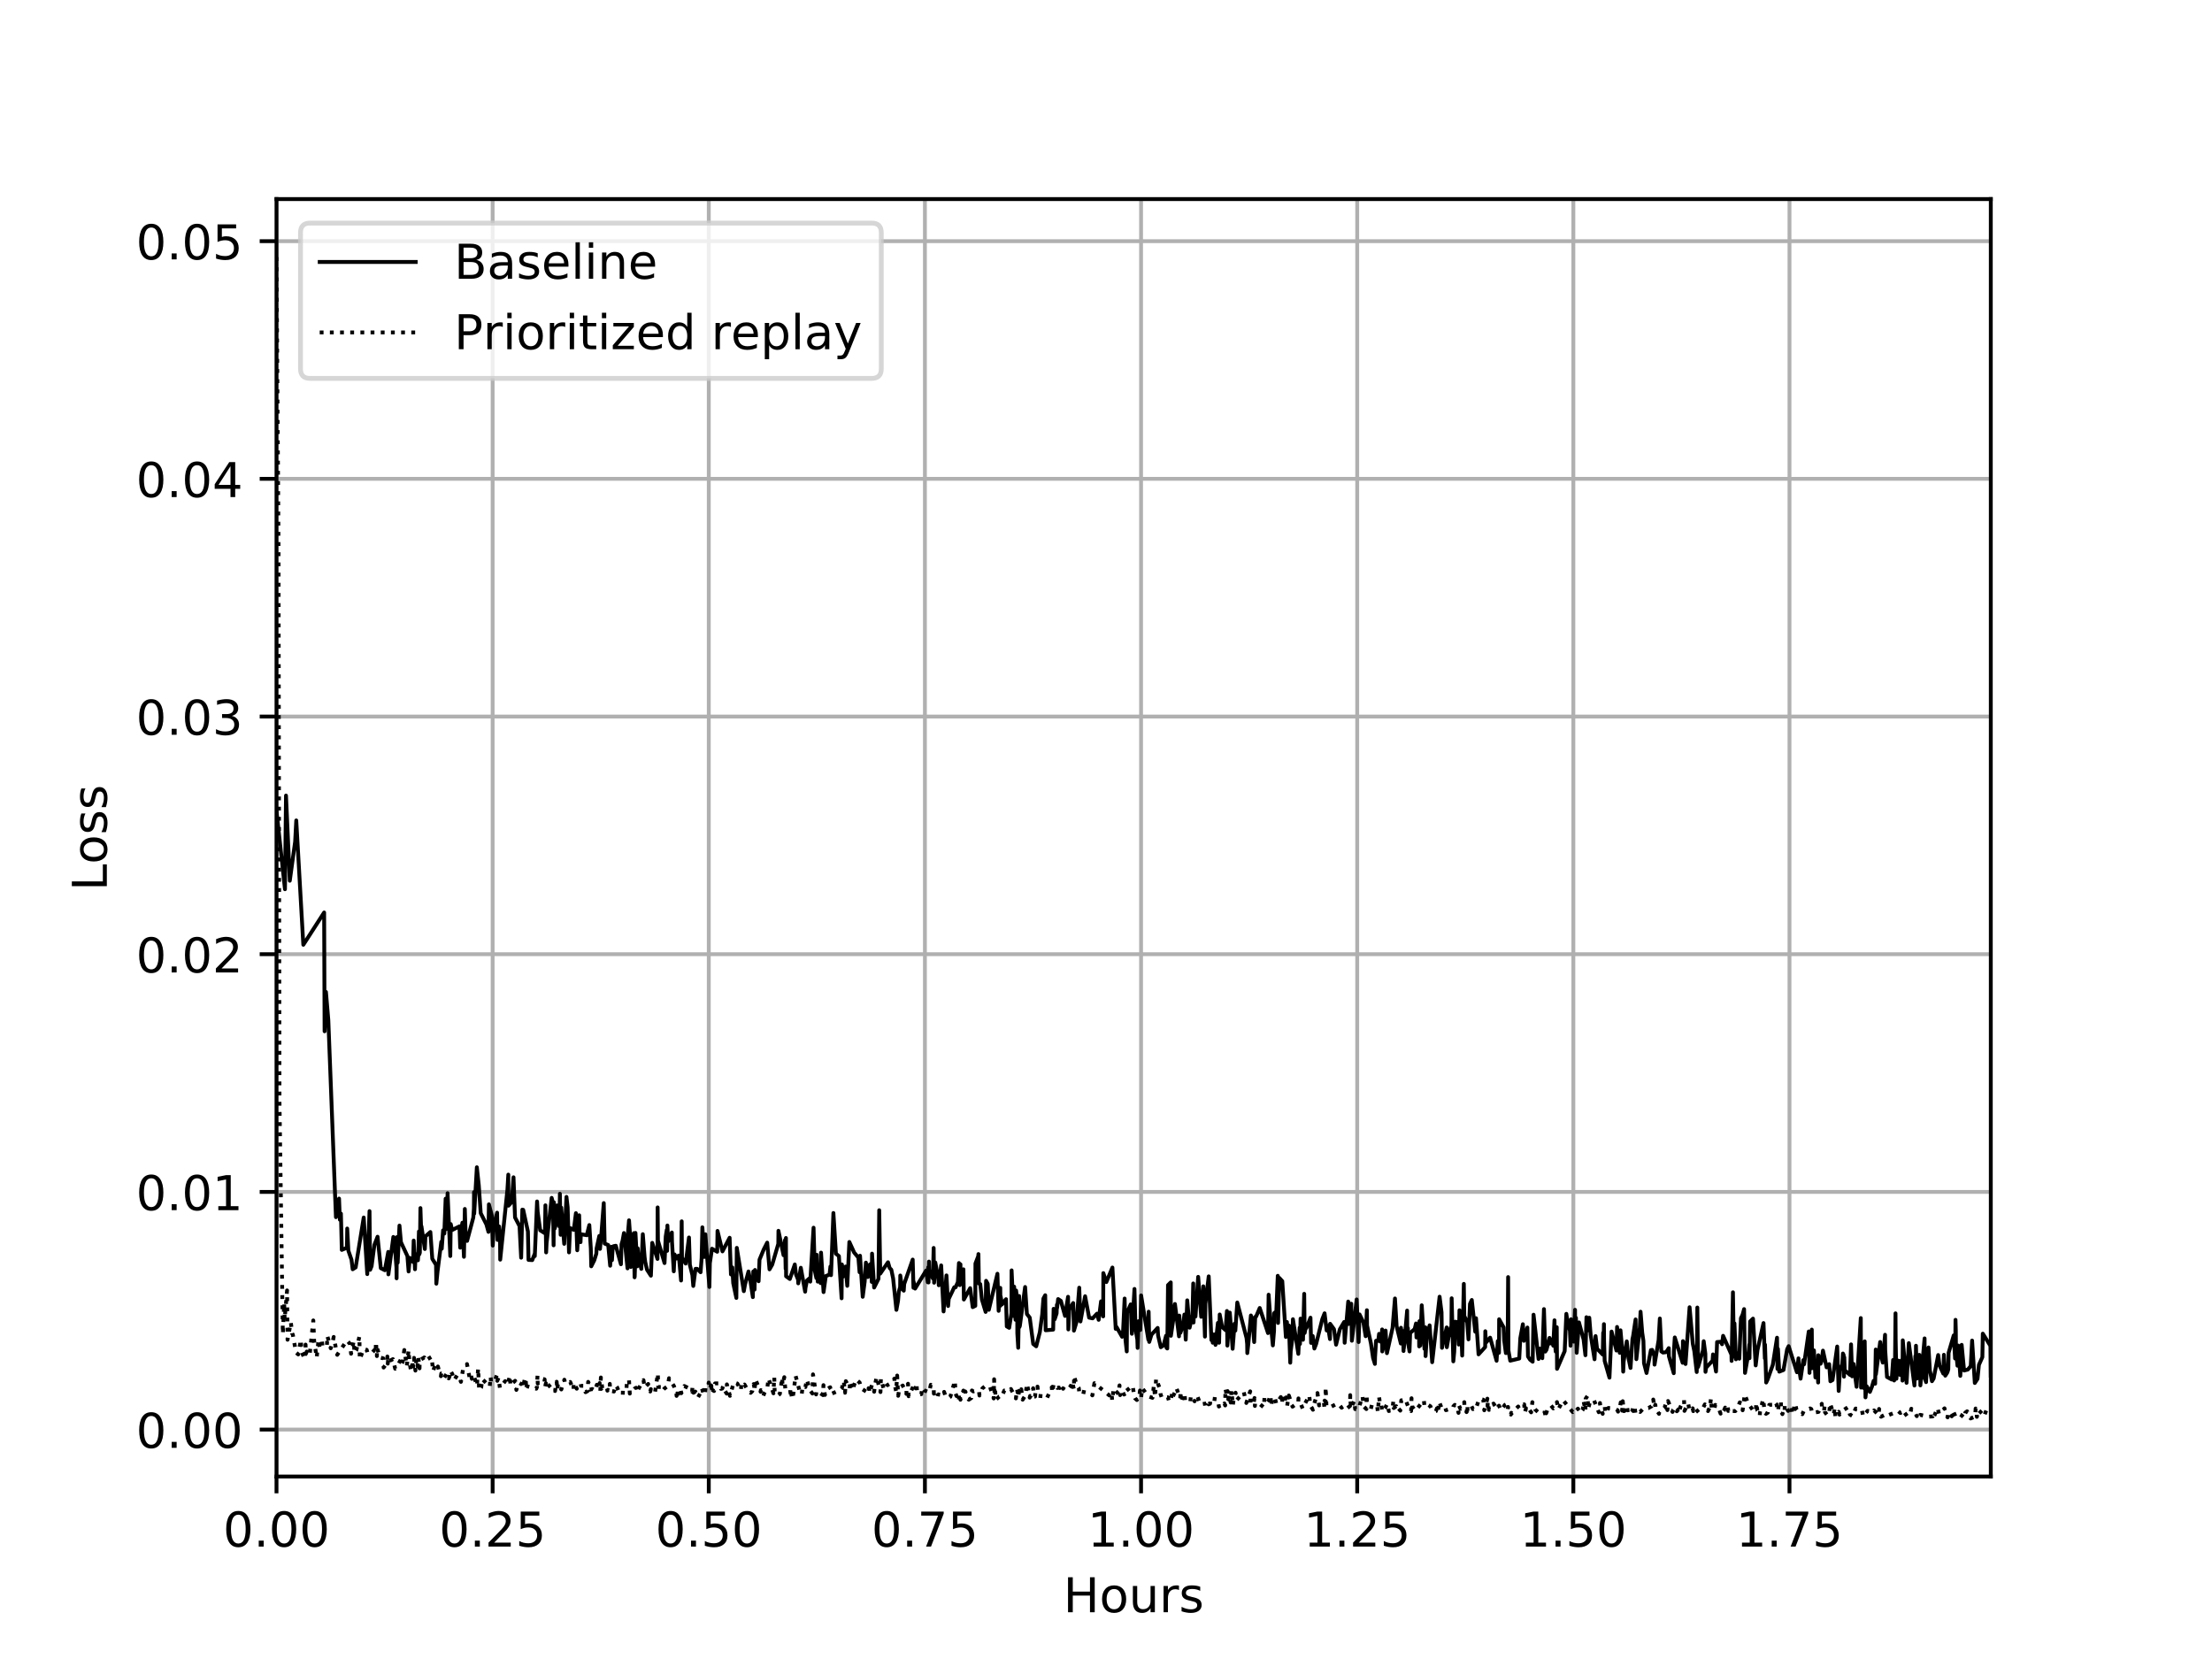 <?xml version="1.0" encoding="utf-8" standalone="no"?>
<!DOCTYPE svg PUBLIC "-//W3C//DTD SVG 1.1//EN"
  "http://www.w3.org/Graphics/SVG/1.1/DTD/svg11.dtd">
<!-- Created with matplotlib (https://matplotlib.org/) -->
<svg height="345.6pt" version="1.1" viewBox="0 0 460.8 345.6" width="460.8pt" xmlns="http://www.w3.org/2000/svg" xmlns:xlink="http://www.w3.org/1999/xlink">
 <defs>
  <style type="text/css">
*{stroke-linecap:butt;stroke-linejoin:round;}
  </style>
 </defs>
 <g id="figure_1">
  <g id="patch_1">
   <path d="M 0 345.6
L 460.8 345.6
L 460.8 0
L 0 0
z
" style="fill:#ffffff;"/>
  </g>
  <g id="axes_1">
   <g id="patch_2">
    <path d="M 57.6 307.584
L 414.72 307.584
L 414.72 41.472
L 57.6 41.472
z
" style="fill:#ffffff;"/>
   </g>
   <g id="matplotlib.axis_1">
    <g id="xtick_1">
     <g id="line2d_1">
      <path clip-path="url(#pbc9374ae4a)" d="M 57.6 307.584
L 57.6 41.472
" style="fill:none;stroke:#b0b0b0;stroke-linecap:square;stroke-width:0.8;"/>
     </g>
     <g id="line2d_2">
      <defs>
       <path d="M 0 0
L 0 3.5
" id="m85ce67bb21" style="stroke:#000000;stroke-width:0.8;"/>
      </defs>
      <g>
       <use style="stroke:#000000;stroke-width:0.8;" x="57.6" xlink:href="#m85ce67bb21" y="307.584"/>
      </g>
     </g>
     <g id="text_1">
      <!-- 0.00 -->
      <defs>
       <path d="M 31.781 66.406
Q 24.172 66.406 20.328 58.906
Q 16.5 51.422 16.5 36.375
Q 16.5 21.391 20.328 13.891
Q 24.172 6.391 31.781 6.391
Q 39.453 6.391 43.281 13.891
Q 47.125 21.391 47.125 36.375
Q 47.125 51.422 43.281 58.906
Q 39.453 66.406 31.781 66.406
z
M 31.781 74.219
Q 44.047 74.219 50.516 64.516
Q 56.984 54.828 56.984 36.375
Q 56.984 17.969 50.516 8.266
Q 44.047 -1.422 31.781 -1.422
Q 19.531 -1.422 13.062 8.266
Q 6.594 17.969 6.594 36.375
Q 6.594 54.828 13.062 64.516
Q 19.531 74.219 31.781 74.219
z
" id="DejaVuSans-48"/>
       <path d="M 10.688 12.406
L 21 12.406
L 21 0
L 10.688 0
z
" id="DejaVuSans-46"/>
      </defs>
      <g transform="translate(46.467 322.182)scale(0.1 -0.1)">
       <use xlink:href="#DejaVuSans-48"/>
       <use x="63.623" xlink:href="#DejaVuSans-46"/>
       <use x="95.41" xlink:href="#DejaVuSans-48"/>
       <use x="159.033" xlink:href="#DejaVuSans-48"/>
      </g>
     </g>
    </g>
    <g id="xtick_2">
     <g id="line2d_3">
      <path clip-path="url(#pbc9374ae4a)" d="M 102.626 307.584
L 102.626 41.472
" style="fill:none;stroke:#b0b0b0;stroke-linecap:square;stroke-width:0.8;"/>
     </g>
     <g id="line2d_4">
      <g>
       <use style="stroke:#000000;stroke-width:0.8;" x="102.626" xlink:href="#m85ce67bb21" y="307.584"/>
      </g>
     </g>
     <g id="text_2">
      <!-- 0.25 -->
      <defs>
       <path d="M 19.188 8.297
L 53.609 8.297
L 53.609 0
L 7.328 0
L 7.328 8.297
Q 12.938 14.109 22.625 23.891
Q 32.328 33.688 34.812 36.531
Q 39.547 41.844 41.422 45.531
Q 43.312 49.219 43.312 52.781
Q 43.312 58.594 39.234 62.25
Q 35.156 65.922 28.609 65.922
Q 23.969 65.922 18.812 64.312
Q 13.672 62.703 7.812 59.422
L 7.812 69.391
Q 13.766 71.781 18.938 73
Q 24.125 74.219 28.422 74.219
Q 39.75 74.219 46.484 68.547
Q 53.219 62.891 53.219 53.422
Q 53.219 48.922 51.531 44.891
Q 49.859 40.875 45.406 35.406
Q 44.188 33.984 37.641 27.219
Q 31.109 20.453 19.188 8.297
z
" id="DejaVuSans-50"/>
       <path d="M 10.797 72.906
L 49.516 72.906
L 49.516 64.594
L 19.828 64.594
L 19.828 46.734
Q 21.969 47.469 24.109 47.828
Q 26.266 48.188 28.422 48.188
Q 40.625 48.188 47.75 41.5
Q 54.891 34.812 54.891 23.391
Q 54.891 11.625 47.562 5.094
Q 40.234 -1.422 26.906 -1.422
Q 22.312 -1.422 17.547 -0.641
Q 12.797 0.141 7.719 1.703
L 7.719 11.625
Q 12.109 9.234 16.797 8.062
Q 21.484 6.891 26.703 6.891
Q 35.156 6.891 40.078 11.328
Q 45.016 15.766 45.016 23.391
Q 45.016 31 40.078 35.438
Q 35.156 39.891 26.703 39.891
Q 22.75 39.891 18.812 39.016
Q 14.891 38.141 10.797 36.281
z
" id="DejaVuSans-53"/>
      </defs>
      <g transform="translate(91.493 322.182)scale(0.1 -0.1)">
       <use xlink:href="#DejaVuSans-48"/>
       <use x="63.623" xlink:href="#DejaVuSans-46"/>
       <use x="95.41" xlink:href="#DejaVuSans-50"/>
       <use x="159.033" xlink:href="#DejaVuSans-53"/>
      </g>
     </g>
    </g>
    <g id="xtick_3">
     <g id="line2d_5">
      <path clip-path="url(#pbc9374ae4a)" d="M 147.652 307.584
L 147.652 41.472
" style="fill:none;stroke:#b0b0b0;stroke-linecap:square;stroke-width:0.8;"/>
     </g>
     <g id="line2d_6">
      <g>
       <use style="stroke:#000000;stroke-width:0.8;" x="147.652" xlink:href="#m85ce67bb21" y="307.584"/>
      </g>
     </g>
     <g id="text_3">
      <!-- 0.50 -->
      <g transform="translate(136.519 322.182)scale(0.1 -0.1)">
       <use xlink:href="#DejaVuSans-48"/>
       <use x="63.623" xlink:href="#DejaVuSans-46"/>
       <use x="95.41" xlink:href="#DejaVuSans-53"/>
       <use x="159.033" xlink:href="#DejaVuSans-48"/>
      </g>
     </g>
    </g>
    <g id="xtick_4">
     <g id="line2d_7">
      <path clip-path="url(#pbc9374ae4a)" d="M 192.678 307.584
L 192.678 41.472
" style="fill:none;stroke:#b0b0b0;stroke-linecap:square;stroke-width:0.8;"/>
     </g>
     <g id="line2d_8">
      <g>
       <use style="stroke:#000000;stroke-width:0.8;" x="192.678" xlink:href="#m85ce67bb21" y="307.584"/>
      </g>
     </g>
     <g id="text_4">
      <!-- 0.75 -->
      <defs>
       <path d="M 8.203 72.906
L 55.078 72.906
L 55.078 68.703
L 28.609 0
L 18.312 0
L 43.219 64.594
L 8.203 64.594
z
" id="DejaVuSans-55"/>
      </defs>
      <g transform="translate(181.545 322.182)scale(0.1 -0.1)">
       <use xlink:href="#DejaVuSans-48"/>
       <use x="63.623" xlink:href="#DejaVuSans-46"/>
       <use x="95.41" xlink:href="#DejaVuSans-55"/>
       <use x="159.033" xlink:href="#DejaVuSans-53"/>
      </g>
     </g>
    </g>
    <g id="xtick_5">
     <g id="line2d_9">
      <path clip-path="url(#pbc9374ae4a)" d="M 237.704 307.584
L 237.704 41.472
" style="fill:none;stroke:#b0b0b0;stroke-linecap:square;stroke-width:0.8;"/>
     </g>
     <g id="line2d_10">
      <g>
       <use style="stroke:#000000;stroke-width:0.8;" x="237.704" xlink:href="#m85ce67bb21" y="307.584"/>
      </g>
     </g>
     <g id="text_5">
      <!-- 1.00 -->
      <defs>
       <path d="M 12.406 8.297
L 28.516 8.297
L 28.516 63.922
L 10.984 60.406
L 10.984 69.391
L 28.422 72.906
L 38.281 72.906
L 38.281 8.297
L 54.391 8.297
L 54.391 0
L 12.406 0
z
" id="DejaVuSans-49"/>
      </defs>
      <g transform="translate(226.571 322.182)scale(0.1 -0.1)">
       <use xlink:href="#DejaVuSans-49"/>
       <use x="63.623" xlink:href="#DejaVuSans-46"/>
       <use x="95.41" xlink:href="#DejaVuSans-48"/>
       <use x="159.033" xlink:href="#DejaVuSans-48"/>
      </g>
     </g>
    </g>
    <g id="xtick_6">
     <g id="line2d_11">
      <path clip-path="url(#pbc9374ae4a)" d="M 282.73 307.584
L 282.73 41.472
" style="fill:none;stroke:#b0b0b0;stroke-linecap:square;stroke-width:0.8;"/>
     </g>
     <g id="line2d_12">
      <g>
       <use style="stroke:#000000;stroke-width:0.8;" x="282.73" xlink:href="#m85ce67bb21" y="307.584"/>
      </g>
     </g>
     <g id="text_6">
      <!-- 1.25 -->
      <g transform="translate(271.597 322.182)scale(0.1 -0.1)">
       <use xlink:href="#DejaVuSans-49"/>
       <use x="63.623" xlink:href="#DejaVuSans-46"/>
       <use x="95.41" xlink:href="#DejaVuSans-50"/>
       <use x="159.033" xlink:href="#DejaVuSans-53"/>
      </g>
     </g>
    </g>
    <g id="xtick_7">
     <g id="line2d_13">
      <path clip-path="url(#pbc9374ae4a)" d="M 327.756 307.584
L 327.756 41.472
" style="fill:none;stroke:#b0b0b0;stroke-linecap:square;stroke-width:0.8;"/>
     </g>
     <g id="line2d_14">
      <g>
       <use style="stroke:#000000;stroke-width:0.8;" x="327.756" xlink:href="#m85ce67bb21" y="307.584"/>
      </g>
     </g>
     <g id="text_7">
      <!-- 1.50 -->
      <g transform="translate(316.623 322.182)scale(0.1 -0.1)">
       <use xlink:href="#DejaVuSans-49"/>
       <use x="63.623" xlink:href="#DejaVuSans-46"/>
       <use x="95.41" xlink:href="#DejaVuSans-53"/>
       <use x="159.033" xlink:href="#DejaVuSans-48"/>
      </g>
     </g>
    </g>
    <g id="xtick_8">
     <g id="line2d_15">
      <path clip-path="url(#pbc9374ae4a)" d="M 372.782 307.584
L 372.782 41.472
" style="fill:none;stroke:#b0b0b0;stroke-linecap:square;stroke-width:0.8;"/>
     </g>
     <g id="line2d_16">
      <g>
       <use style="stroke:#000000;stroke-width:0.8;" x="372.782" xlink:href="#m85ce67bb21" y="307.584"/>
      </g>
     </g>
     <g id="text_8">
      <!-- 1.75 -->
      <g transform="translate(361.649 322.182)scale(0.1 -0.1)">
       <use xlink:href="#DejaVuSans-49"/>
       <use x="63.623" xlink:href="#DejaVuSans-46"/>
       <use x="95.41" xlink:href="#DejaVuSans-55"/>
       <use x="159.033" xlink:href="#DejaVuSans-53"/>
      </g>
     </g>
    </g>
    <g id="text_9">
     <!-- Hours -->
     <defs>
      <path d="M 9.812 72.906
L 19.672 72.906
L 19.672 43.016
L 55.516 43.016
L 55.516 72.906
L 65.375 72.906
L 65.375 0
L 55.516 0
L 55.516 34.719
L 19.672 34.719
L 19.672 0
L 9.812 0
z
" id="DejaVuSans-72"/>
      <path d="M 30.609 48.391
Q 23.391 48.391 19.188 42.75
Q 14.984 37.109 14.984 27.297
Q 14.984 17.484 19.156 11.844
Q 23.344 6.203 30.609 6.203
Q 37.797 6.203 41.984 11.859
Q 46.188 17.531 46.188 27.297
Q 46.188 37.016 41.984 42.703
Q 37.797 48.391 30.609 48.391
z
M 30.609 56
Q 42.328 56 49.016 48.375
Q 55.719 40.766 55.719 27.297
Q 55.719 13.875 49.016 6.219
Q 42.328 -1.422 30.609 -1.422
Q 18.844 -1.422 12.172 6.219
Q 5.516 13.875 5.516 27.297
Q 5.516 40.766 12.172 48.375
Q 18.844 56 30.609 56
z
" id="DejaVuSans-111"/>
      <path d="M 8.5 21.578
L 8.5 54.688
L 17.484 54.688
L 17.484 21.922
Q 17.484 14.156 20.5 10.266
Q 23.531 6.391 29.594 6.391
Q 36.859 6.391 41.078 11.031
Q 45.312 15.672 45.312 23.688
L 45.312 54.688
L 54.297 54.688
L 54.297 0
L 45.312 0
L 45.312 8.406
Q 42.047 3.422 37.719 1
Q 33.406 -1.422 27.688 -1.422
Q 18.266 -1.422 13.375 4.438
Q 8.5 10.297 8.5 21.578
z
M 31.109 56
z
" id="DejaVuSans-117"/>
      <path d="M 41.109 46.297
Q 39.594 47.172 37.812 47.578
Q 36.031 48 33.891 48
Q 26.266 48 22.188 43.047
Q 18.109 38.094 18.109 28.812
L 18.109 0
L 9.078 0
L 9.078 54.688
L 18.109 54.688
L 18.109 46.188
Q 20.953 51.172 25.484 53.578
Q 30.031 56 36.531 56
Q 37.453 56 38.578 55.875
Q 39.703 55.766 41.062 55.516
z
" id="DejaVuSans-114"/>
      <path d="M 44.281 53.078
L 44.281 44.578
Q 40.484 46.531 36.375 47.5
Q 32.281 48.484 27.875 48.484
Q 21.188 48.484 17.844 46.438
Q 14.5 44.391 14.5 40.281
Q 14.5 37.156 16.891 35.375
Q 19.281 33.594 26.516 31.984
L 29.594 31.297
Q 39.156 29.25 43.188 25.516
Q 47.219 21.781 47.219 15.094
Q 47.219 7.469 41.188 3.016
Q 35.156 -1.422 24.609 -1.422
Q 20.219 -1.422 15.453 -0.562
Q 10.688 0.297 5.422 2
L 5.422 11.281
Q 10.406 8.688 15.234 7.391
Q 20.062 6.109 24.812 6.109
Q 31.156 6.109 34.562 8.281
Q 37.984 10.453 37.984 14.406
Q 37.984 18.062 35.516 20.016
Q 33.062 21.969 24.703 23.781
L 21.578 24.516
Q 13.234 26.266 9.516 29.906
Q 5.812 33.547 5.812 39.891
Q 5.812 47.609 11.281 51.797
Q 16.75 56 26.812 56
Q 31.781 56 36.172 55.266
Q 40.578 54.547 44.281 53.078
z
" id="DejaVuSans-115"/>
     </defs>
     <g transform="translate(221.512 335.861)scale(0.1 -0.1)">
      <use xlink:href="#DejaVuSans-72"/>
      <use x="75.195" xlink:href="#DejaVuSans-111"/>
      <use x="136.377" xlink:href="#DejaVuSans-117"/>
      <use x="199.756" xlink:href="#DejaVuSans-114"/>
      <use x="240.869" xlink:href="#DejaVuSans-115"/>
     </g>
    </g>
   </g>
   <g id="matplotlib.axis_2">
    <g id="ytick_1">
     <g id="line2d_17">
      <path clip-path="url(#pbc9374ae4a)" d="M 57.6 297.81
L 414.72 297.81
" style="fill:none;stroke:#b0b0b0;stroke-linecap:square;stroke-width:0.8;"/>
     </g>
     <g id="line2d_18">
      <defs>
       <path d="M 0 0
L -3.5 0
" id="m299065e477" style="stroke:#000000;stroke-width:0.8;"/>
      </defs>
      <g>
       <use style="stroke:#000000;stroke-width:0.8;" x="57.6" xlink:href="#m299065e477" y="297.81"/>
      </g>
     </g>
     <g id="text_10">
      <!-- 0.00 -->
      <g transform="translate(28.334 301.61)scale(0.1 -0.1)">
       <use xlink:href="#DejaVuSans-48"/>
       <use x="63.623" xlink:href="#DejaVuSans-46"/>
       <use x="95.41" xlink:href="#DejaVuSans-48"/>
       <use x="159.033" xlink:href="#DejaVuSans-48"/>
      </g>
     </g>
    </g>
    <g id="ytick_2">
     <g id="line2d_19">
      <path clip-path="url(#pbc9374ae4a)" d="M 57.6 248.296
L 414.72 248.296
" style="fill:none;stroke:#b0b0b0;stroke-linecap:square;stroke-width:0.8;"/>
     </g>
     <g id="line2d_20">
      <g>
       <use style="stroke:#000000;stroke-width:0.8;" x="57.6" xlink:href="#m299065e477" y="248.296"/>
      </g>
     </g>
     <g id="text_11">
      <!-- 0.01 -->
      <g transform="translate(28.334 252.095)scale(0.1 -0.1)">
       <use xlink:href="#DejaVuSans-48"/>
       <use x="63.623" xlink:href="#DejaVuSans-46"/>
       <use x="95.41" xlink:href="#DejaVuSans-48"/>
       <use x="159.033" xlink:href="#DejaVuSans-49"/>
      </g>
     </g>
    </g>
    <g id="ytick_3">
     <g id="line2d_21">
      <path clip-path="url(#pbc9374ae4a)" d="M 57.6 198.781
L 414.72 198.781
" style="fill:none;stroke:#b0b0b0;stroke-linecap:square;stroke-width:0.8;"/>
     </g>
     <g id="line2d_22">
      <g>
       <use style="stroke:#000000;stroke-width:0.8;" x="57.6" xlink:href="#m299065e477" y="198.781"/>
      </g>
     </g>
     <g id="text_12">
      <!-- 0.02 -->
      <g transform="translate(28.334 202.58)scale(0.1 -0.1)">
       <use xlink:href="#DejaVuSans-48"/>
       <use x="63.623" xlink:href="#DejaVuSans-46"/>
       <use x="95.41" xlink:href="#DejaVuSans-48"/>
       <use x="159.033" xlink:href="#DejaVuSans-50"/>
      </g>
     </g>
    </g>
    <g id="ytick_4">
     <g id="line2d_23">
      <path clip-path="url(#pbc9374ae4a)" d="M 57.6 149.266
L 414.72 149.266
" style="fill:none;stroke:#b0b0b0;stroke-linecap:square;stroke-width:0.8;"/>
     </g>
     <g id="line2d_24">
      <g>
       <use style="stroke:#000000;stroke-width:0.8;" x="57.6" xlink:href="#m299065e477" y="149.266"/>
      </g>
     </g>
     <g id="text_13">
      <!-- 0.03 -->
      <defs>
       <path d="M 40.578 39.312
Q 47.656 37.797 51.625 33
Q 55.609 28.219 55.609 21.188
Q 55.609 10.406 48.188 4.484
Q 40.766 -1.422 27.094 -1.422
Q 22.516 -1.422 17.656 -0.516
Q 12.797 0.391 7.625 2.203
L 7.625 11.719
Q 11.719 9.328 16.594 8.109
Q 21.484 6.891 26.812 6.891
Q 36.078 6.891 40.938 10.547
Q 45.797 14.203 45.797 21.188
Q 45.797 27.641 41.281 31.266
Q 36.766 34.906 28.719 34.906
L 20.219 34.906
L 20.219 43.016
L 29.109 43.016
Q 36.375 43.016 40.234 45.922
Q 44.094 48.828 44.094 54.297
Q 44.094 59.906 40.109 62.906
Q 36.141 65.922 28.719 65.922
Q 24.656 65.922 20.016 65.031
Q 15.375 64.156 9.812 62.312
L 9.812 71.094
Q 15.438 72.656 20.344 73.438
Q 25.25 74.219 29.594 74.219
Q 40.828 74.219 47.359 69.109
Q 53.906 64.016 53.906 55.328
Q 53.906 49.266 50.438 45.094
Q 46.969 40.922 40.578 39.312
z
" id="DejaVuSans-51"/>
      </defs>
      <g transform="translate(28.334 153.065)scale(0.1 -0.1)">
       <use xlink:href="#DejaVuSans-48"/>
       <use x="63.623" xlink:href="#DejaVuSans-46"/>
       <use x="95.41" xlink:href="#DejaVuSans-48"/>
       <use x="159.033" xlink:href="#DejaVuSans-51"/>
      </g>
     </g>
    </g>
    <g id="ytick_5">
     <g id="line2d_25">
      <path clip-path="url(#pbc9374ae4a)" d="M 57.6 99.751
L 414.72 99.751
" style="fill:none;stroke:#b0b0b0;stroke-linecap:square;stroke-width:0.8;"/>
     </g>
     <g id="line2d_26">
      <g>
       <use style="stroke:#000000;stroke-width:0.8;" x="57.6" xlink:href="#m299065e477" y="99.751"/>
      </g>
     </g>
     <g id="text_14">
      <!-- 0.04 -->
      <defs>
       <path d="M 37.797 64.312
L 12.891 25.391
L 37.797 25.391
z
M 35.203 72.906
L 47.609 72.906
L 47.609 25.391
L 58.016 25.391
L 58.016 17.188
L 47.609 17.188
L 47.609 0
L 37.797 0
L 37.797 17.188
L 4.891 17.188
L 4.891 26.703
z
" id="DejaVuSans-52"/>
      </defs>
      <g transform="translate(28.334 103.55)scale(0.1 -0.1)">
       <use xlink:href="#DejaVuSans-48"/>
       <use x="63.623" xlink:href="#DejaVuSans-46"/>
       <use x="95.41" xlink:href="#DejaVuSans-48"/>
       <use x="159.033" xlink:href="#DejaVuSans-52"/>
      </g>
     </g>
    </g>
    <g id="ytick_6">
     <g id="line2d_27">
      <path clip-path="url(#pbc9374ae4a)" d="M 57.6 50.236
L 414.72 50.236
" style="fill:none;stroke:#b0b0b0;stroke-linecap:square;stroke-width:0.8;"/>
     </g>
     <g id="line2d_28">
      <g>
       <use style="stroke:#000000;stroke-width:0.8;" x="57.6" xlink:href="#m299065e477" y="50.236"/>
      </g>
     </g>
     <g id="text_15">
      <!-- 0.05 -->
      <g transform="translate(28.334 54.035)scale(0.1 -0.1)">
       <use xlink:href="#DejaVuSans-48"/>
       <use x="63.623" xlink:href="#DejaVuSans-46"/>
       <use x="95.41" xlink:href="#DejaVuSans-48"/>
       <use x="159.033" xlink:href="#DejaVuSans-53"/>
      </g>
     </g>
    </g>
    <g id="text_16">
     <!-- Loss -->
     <defs>
      <path d="M 9.812 72.906
L 19.672 72.906
L 19.672 8.297
L 55.172 8.297
L 55.172 0
L 9.812 0
z
" id="DejaVuSans-76"/>
     </defs>
     <g transform="translate(22.255 185.582)rotate(-90)scale(0.1 -0.1)">
      <use xlink:href="#DejaVuSans-76"/>
      <use x="55.697" xlink:href="#DejaVuSans-111"/>
      <use x="116.879" xlink:href="#DejaVuSans-115"/>
      <use x="168.979" xlink:href="#DejaVuSans-115"/>
     </g>
    </g>
   </g>
   <g id="line2d_29">
    <path clip-path="url(#pbc9374ae4a)" d="M 57.6 168.922
L 59.363 185.244
L 59.579 165.729
L 60.369 183.474
L 61.483 175.339
L 61.717 170.91
L 63.188 196.813
L 67.524 190.09
L 67.617 214.839
L 67.901 206.639
L 68.394 212.484
L 69.982 253.558
L 70.63 249.684
L 70.797 254.087
L 71.019 252.816
L 71.2 260.375
L 72.269 259.931
L 72.33 255.927
L 72.574 260.545
L 73.223 262.43
L 73.467 264.41
L 74.092 264.02
L 75.767 253.629
L 75.798 254.12
L 76.506 265.421
L 76.978 252.298
L 77.102 264.526
L 77.409 263.77
L 77.993 259.337
L 78.651 257.631
L 79.327 264.183
L 80.168 264.61
L 80.878 260.789
L 80.909 265.471
L 81.94 257.679
L 82.372 261.2
L 82.588 264.069
L 82.619 266.298
L 82.681 257.718
L 82.774 257.837
L 82.844 263.044
L 83.217 255.312
L 83.526 258.779
L 84.87 261.66
L 85.12 264.871
L 85.37 262.041
L 86.057 262.9
L 86.178 258.431
L 86.451 264.412
L 86.572 261.258
L 86.633 262.475
L 87.058 262.545
L 87.118 261.817
L 87.27 256.533
L 87.33 261.336
L 87.461 260.969
L 87.582 251.663
L 87.764 257.061
L 87.794 255.454
L 88.501 260.192
L 88.623 257.554
L 89.652 256.652
L 90.052 262.229
L 90.834 263.484
L 90.897 267.417
L 91.146 264.88
L 91.93 258.688
L 92.024 260.138
L 92.303 256.293
L 92.555 256.976
L 92.834 249.701
L 92.865 256.083
L 93.084 253.277
L 93.239 248.564
L 93.803 261.654
L 93.896 254.996
L 94.178 256.24
L 95.713 255.473
L 95.867 259.915
L 96.176 255.526
L 96.329 254.71
L 96.647 261.816
L 96.833 251.847
L 96.988 256.805
L 97.299 258.506
L 98.595 253.641
L 98.72 251.727
L 98.751 248.335
L 98.782 252.836
L 99.337 243.162
L 99.741 246.915
L 100.143 252.739
L 101.32 255.055
L 101.753 256.622
L 101.847 250.885
L 102.463 253.24
L 102.653 259.477
L 102.87 255.441
L 103.553 252.621
L 103.646 258.308
L 103.983 255.501
L 104.173 258.598
L 104.203 262.41
L 105.703 247.85
L 105.889 244.694
L 105.919 251.17
L 106.601 250.405
L 106.974 245.25
L 107.29 253.62
L 108.225 255.415
L 108.565 261.998
L 108.813 251.986
L 108.997 252.033
L 109.975 256.547
L 110.099 262.458
L 110.88 262.502
L 111.375 261.227
L 111.406 261.67
L 111.88 250.288
L 112.005 252.457
L 112.531 256.295
L 113.526 256.918
L 113.618 251.09
L 113.772 260.901
L 113.864 258.972
L 114.92 249.54
L 115.201 250.561
L 115.324 259.426
L 115.386 250.457
L 115.448 255.775
L 115.542 255.947
L 115.758 255.274
L 116.04 251.112
L 116.479 252.418
L 116.541 255.497
L 116.634 248.683
L 116.788 257.232
L 116.881 256.275
L 116.912 251.561
L 117.534 259.115
L 118.006 249.34
L 118.253 251.512
L 118.535 260.892
L 118.75 255.823
L 119.536 256.202
L 119.972 252.724
L 120.25 260.456
L 120.652 253.161
L 120.751 257.735
L 120.937 258.765
L 120.999 257.107
L 122.237 257.32
L 122.767 255.2
L 123.077 260.065
L 123.169 263.798
L 123.796 262.546
L 124.227 261.148
L 124.289 260.039
L 124.845 257.468
L 124.987 260.173
L 125.242 257.495
L 125.774 250.624
L 125.958 259.056
L 126.699 259.358
L 127.109 263.674
L 127.359 259.722
L 127.484 262.522
L 127.607 260.397
L 127.823 259.599
L 128.287 259.508
L 129.35 263.369
L 129.476 259.198
L 129.692 258.454
L 129.977 256.864
L 130.726 264.226
L 130.788 257.297
L 131.036 254.211
L 131.284 257.692
L 131.416 263.94
L 132.039 256.883
L 132.193 266.091
L 132.224 265.863
L 132.286 263.906
L 132.378 256.836
L 132.752 263.792
L 132.845 260.046
L 133.005 261.886
L 133.596 264.337
L 133.907 257.103
L 134.281 261.834
L 134.409 262.863
L 134.783 264.5
L 135.593 265.75
L 135.871 258.91
L 136.967 262.259
L 136.999 251.526
L 137.062 258.439
L 138.434 263.118
L 138.684 257.583
L 138.902 256.196
L 138.969 260.574
L 139.032 255.296
L 139.186 258.607
L 139.958 256.751
L 139.99 258.683
L 140.359 264.841
L 140.519 261.316
L 140.952 262.17
L 141.138 261.691
L 141.415 261.559
L 141.879 266.755
L 142.008 254.423
L 142.069 262.024
L 142.841 263.226
L 143.527 257.789
L 143.712 263.487
L 144.237 265.638
L 144.422 267.888
L 144.886 264.324
L 145.235 264.326
L 145.945 265.031
L 146.162 262.126
L 146.316 255.674
L 146.726 261.848
L 146.942 257.126
L 147.781 268.096
L 147.875 263.136
L 148.32 260.131
L 149.407 260.762
L 149.469 256.421
L 150.5 260.684
L 151.993 257.847
L 152.271 265.489
L 152.551 264.017
L 152.743 267.306
L 153.395 270.384
L 153.489 259.951
L 154.951 268.975
L 155.201 267.577
L 155.925 264.872
L 156.332 266.914
L 156.832 270.215
L 156.925 264.864
L 157.185 268.64
L 157.279 264.556
L 158.031 266.906
L 158.219 262.409
L 159.1 260.278
L 159.823 258.862
L 160.302 264.43
L 160.87 263.437
L 162.134 259.11
L 162.165 256.396
L 163.227 261.485
L 163.54 258.309
L 163.664 264.319
L 163.726 257.895
L 163.757 265.871
L 164.537 266.44
L 165.57 263.409
L 165.819 265.486
L 166.256 266.581
L 166.29 267.346
L 166.821 264.098
L 167.727 269.084
L 167.796 268.304
L 168.108 266.752
L 168.637 266.295
L 168.792 266.989
L 169.48 255.751
L 169.728 264.62
L 170.069 266.253
L 170.131 261.39
L 170.347 266.989
L 170.533 265.08
L 170.75 264.395
L 170.941 267.292
L 171.035 260.943
L 171.562 269.168
L 172.025 265.829
L 172.807 265.518
L 172.993 263.84
L 173.117 265.637
L 173.612 252.689
L 174.144 261.172
L 174.762 261.672
L 175.318 270.459
L 175.387 263.407
L 175.449 263.765
L 175.542 264.003
L 175.635 265.946
L 176.161 263.843
L 176.501 267.867
L 176.936 258.727
L 177.933 260.925
L 178.816 261.982
L 179.065 265.029
L 179.159 261.59
L 179.719 270.146
L 180.131 266.981
L 180.38 263.023
L 180.784 266.032
L 180.941 263.62
L 181.444 263.27
L 181.601 267.046
L 181.663 261.153
L 182.098 268.218
L 183.002 266.408
L 183.157 252.114
L 183.373 265.319
L 184.989 262.95
L 185.332 264.16
L 185.676 264.494
L 186.055 266.328
L 186.735 272.869
L 187.077 270.991
L 187.232 269.11
L 187.514 268.106
L 187.545 265.712
L 187.926 268.464
L 188.268 268.87
L 188.36 267.483
L 190.133 262.393
L 190.288 268.267
L 190.319 266.983
L 190.638 268.436
L 192.929 264.669
L 193.274 267.13
L 193.367 263.982
L 193.43 267.16
L 193.524 262.809
L 193.556 264.529
L 194.341 266.336
L 194.497 259.967
L 194.591 267.212
L 194.841 263.003
L 195.471 266.35
L 195.565 267.741
L 195.596 267.444
L 196.063 263.606
L 196.564 273.201
L 197.165 265.691
L 197.511 272.064
L 197.636 270.584
L 198.793 268.153
L 199.074 268.167
L 199.542 267.062
L 199.766 263.111
L 199.952 267.717
L 200.077 263.375
L 200.108 266.457
L 200.698 264.421
L 200.79 270.715
L 202.102 268.346
L 202.632 272.303
L 203.171 272.028
L 203.202 263.213
L 203.793 261.664
L 203.824 261.244
L 203.918 267.376
L 204.205 267.503
L 204.549 270.715
L 205.327 273.298
L 205.42 266.816
L 205.772 267.448
L 205.989 272.864
L 207.782 265.343
L 208.033 273.077
L 208.376 268.285
L 208.408 272.002
L 208.444 270.024
L 208.76 271.708
L 209.574 270.64
L 209.73 276.317
L 210.232 276.612
L 210.705 273.539
L 210.736 264.641
L 211.174 274.149
L 211.267 268.035
L 211.548 274.942
L 211.673 268.833
L 211.896 270.67
L 211.927 277.774
L 212.114 280.769
L 212.3 269.98
L 212.362 276.462
L 212.455 276.208
L 213.55 268.108
L 213.921 273.728
L 214.513 274.48
L 215.236 279.968
L 215.863 280.463
L 216.614 277.515
L 217.112 273.816
L 217.361 270.509
L 217.735 269.821
L 217.828 277.121
L 219.394 276.984
L 219.488 272.645
L 219.707 274.831
L 220.114 273.597
L 220.176 271.794
L 220.207 272.503
L 220.426 270.617
L 220.995 270.991
L 221.866 274.129
L 222.495 270.144
L 222.558 276.948
L 222.746 272.83
L 223.561 271.444
L 223.718 277.197
L 224.26 275.39
L 224.825 268.248
L 225.076 275.287
L 226.047 270.031
L 226.885 274.492
L 227.611 274.639
L 228.526 273.662
L 228.871 274.944
L 229.372 271.092
L 229.813 274.225
L 229.844 265.209
L 230.475 267.075
L 231.736 264.051
L 232.425 276.83
L 232.582 276.42
L 233.748 278.476
L 233.967 277.167
L 234.281 270.507
L 234.469 279.237
L 234.724 281.528
L 234.786 273.486
L 235.539 271.725
L 235.79 277.853
L 236.329 268.512
L 236.549 276.828
L 236.925 279.047
L 236.988 280.795
L 237.177 275.23
L 237.553 277.054
L 237.717 269.858
L 239.221 279.079
L 239.283 273.249
L 239.407 279.549
L 239.873 278.033
L 241.158 276.625
L 241.251 278.218
L 241.816 280.652
L 242.386 280.278
L 242.914 278.25
L 243.008 280.776
L 243.164 280.916
L 243.319 267.711
L 243.886 267.149
L 243.918 278.277
L 244.448 274.663
L 244.542 272.658
L 244.761 271.647
L 245.609 278.384
L 245.671 274.058
L 245.887 277.658
L 246.446 276.141
L 246.731 273.837
L 247.01 279.075
L 247.322 270.884
L 247.819 276.585
L 248.416 273.959
L 248.573 267.364
L 248.635 275.506
L 248.759 272.858
L 249.041 274.254
L 249.602 265.991
L 250.229 274.319
L 250.385 273.854
L 250.668 267.963
L 251.011 278.448
L 251.106 271.616
L 251.798 265.889
L 252.358 279.173
L 252.482 277.833
L 252.638 279.718
L 253.146 277.946
L 253.209 280.165
L 253.712 275.584
L 253.775 279.688
L 253.963 279.716
L 254.089 273.826
L 254.593 276.43
L 255.308 277.096
L 255.59 273.101
L 255.683 280.315
L 256.187 273.438
L 256.593 278.484
L 256.779 280.977
L 257.183 275.746
L 257.343 277.192
L 257.747 271.335
L 259.677 278.737
L 259.803 279.973
L 259.835 281.875
L 260.053 279.926
L 260.585 274.034
L 260.926 275.067
L 261.268 279.579
L 261.485 274.33
L 261.672 274.262
L 262.424 272.475
L 264.152 277.706
L 264.276 269.704
L 264.684 275.366
L 265.156 280.269
L 265.405 277.233
L 265.436 273.571
L 265.561 273.417
L 265.871 273.329
L 266.182 265.773
L 266.244 275.596
L 266.499 266.209
L 267.122 266.894
L 267.869 278.52
L 268.094 275.397
L 268.187 278.012
L 268.502 276.127
L 268.782 283.875
L 268.875 281.469
L 269.186 279.129
L 269.341 274.817
L 270.464 282.034
L 270.744 276.565
L 270.806 279.978
L 270.93 274.689
L 271.128 279.011
L 271.22 275.039
L 271.438 279.101
L 271.688 269.525
L 271.781 277.689
L 272.029 276.463
L 272.155 276.632
L 272.998 274.498
L 273.123 279.756
L 273.465 278.314
L 273.808 280.923
L 274.184 279.943
L 275.459 274.795
L 275.933 273.584
L 276.367 277.16
L 276.617 276.206
L 277.057 278.955
L 277.088 275.774
L 277.896 276.891
L 278.332 280.125
L 279.113 276.91
L 280.015 275.39
L 280.115 279.724
L 280.86 271.139
L 280.922 275.814
L 281.483 271.582
L 281.616 279.3
L 282.617 270.698
L 283.022 279.579
L 283.213 273.812
L 284.022 275.481
L 284.489 278.357
L 284.748 272.944
L 284.779 276.112
L 285.595 279.888
L 286.033 282.877
L 286.415 284.129
L 286.446 282.729
L 286.664 279.297
L 287.101 279.331
L 287.287 277.866
L 287.568 279.49
L 287.858 278.058
L 287.921 276.945
L 287.952 281.532
L 288.547 279.305
L 288.642 277.181
L 288.924 281.891
L 290.095 276.622
L 290.597 270.494
L 290.943 276.278
L 291.818 279.887
L 291.849 276.593
L 292.036 278.168
L 292.257 277.341
L 292.381 281.442
L 292.413 277.286
L 292.445 280.88
L 293.129 273.015
L 293.161 277.896
L 293.286 276.668
L 293.348 279.845
L 293.628 281.529
L 293.758 277.677
L 294.7 276.866
L 294.981 275.7
L 295.076 278.618
L 295.298 277.348
L 295.611 277.214
L 295.642 280.485
L 295.704 275.215
L 295.86 280.315
L 296.173 271.915
L 296.748 281.003
L 296.94 276.509
L 296.971 282.503
L 297.222 278.502
L 297.814 276.093
L 298.348 283.771
L 299.894 270.124
L 300.301 273.379
L 300.395 280.778
L 301.371 276.526
L 301.403 280.651
L 301.937 277.563
L 302.251 276.5
L 302.345 278.135
L 302.407 270.455
L 302.752 283.594
L 302.942 281.607
L 303.161 275.331
L 303.723 275.463
L 303.878 280.1
L 304.034 272.952
L 304.474 278.983
L 304.599 282.394
L 304.941 267.455
L 305.034 274.148
L 305.656 275.445
L 305.909 279.018
L 306.224 271.618
L 306.6 270.806
L 307.318 277.415
L 307.481 274.609
L 308.009 282.139
L 309.386 280.616
L 309.417 277.322
L 309.542 279.707
L 310.419 278.661
L 311.766 283.471
L 312.018 279.371
L 312.267 281.81
L 312.298 274.826
L 313.23 276.51
L 313.354 279.262
L 313.702 281.87
L 314.078 279.036
L 314.171 266.04
L 314.233 281.326
L 314.609 283.454
L 316.487 283.007
L 316.708 278.771
L 317.241 275.859
L 317.459 279.322
L 318.183 276.548
L 318.309 282.585
L 318.748 283.256
L 319.279 283.667
L 319.465 273.875
L 320.506 283.105
L 320.786 280.932
L 321.29 282.939
L 321.633 272.709
L 321.914 281.561
L 322.165 281.173
L 322.796 278.709
L 322.859 279.885
L 322.952 279.075
L 323.015 279.364
L 323.203 279.079
L 323.577 280.336
L 323.827 275.039
L 323.92 279.763
L 324.083 281.562
L 324.3 276.481
L 324.362 285.154
L 325.953 281.459
L 326.297 273.695
L 326.545 275.378
L 327.045 277.213
L 327.175 280.339
L 327.206 279.581
L 327.269 274.826
L 327.83 279.492
L 328.11 272.857
L 328.142 278.559
L 328.297 274.522
L 328.453 281.813
L 328.93 275.481
L 329.892 279.056
L 330.272 282.323
L 330.489 274.401
L 330.644 277.191
L 331.077 274.506
L 331.357 278.026
L 332.17 283.159
L 332.387 278.331
L 332.418 278.604
L 332.697 280.955
L 333.88 282.188
L 333.972 277.622
L 334.034 280.059
L 334.128 275.84
L 334.159 279.328
L 334.283 283.505
L 335.282 286.993
L 335.717 277.389
L 336.741 281.348
L 336.865 276.427
L 337.422 281.82
L 337.577 277.127
L 338.05 282.379
L 338.143 285.741
L 338.235 283.642
L 338.885 279.431
L 339.235 282.875
L 339.669 284.972
L 340.072 278.928
L 340.196 278.391
L 340.723 274.862
L 340.884 283.145
L 341.603 276.546
L 341.759 273.251
L 342.102 277.608
L 342.355 279.354
L 342.478 283.987
L 343.005 286.024
L 343.912 281.25
L 344.068 281.53
L 344.168 281.197
L 344.64 282.532
L 344.671 284.276
L 345.521 279.151
L 345.776 274.668
L 346.087 281.523
L 346.43 281.762
L 347.097 281.679
L 347.633 280.84
L 347.664 282.536
L 348.67 286.066
L 348.701 281.484
L 348.889 278.613
L 350.525 283.893
L 350.588 279.382
L 350.904 280.039
L 351.125 284.147
L 351.973 272.321
L 352.634 279.904
L 352.955 281.465
L 353.457 285.819
L 353.52 284.048
L 353.583 272.383
L 353.741 284.766
L 354.756 281.313
L 354.912 279.399
L 355.255 282.015
L 355.286 285.781
L 355.414 284.908
L 356.756 283.456
L 356.849 282.145
L 357.48 285.722
L 357.698 279.567
L 358.509 279.51
L 358.731 280.031
L 358.955 278.274
L 360.69 282.195
L 360.722 283.505
L 361.004 269.203
L 361.224 282.618
L 361.318 275.679
L 361.632 283.167
L 362.233 281.807
L 362.327 283.046
L 362.67 274.598
L 363.013 273.87
L 363.326 272.708
L 363.518 286.005
L 364.267 281.716
L 364.422 280.072
L 364.453 282.942
L 364.579 275.285
L 365.181 274.694
L 365.743 284.445
L 366.118 281.245
L 367.371 275.615
L 367.652 282.983
L 367.683 280.114
L 367.931 288.006
L 368.216 287.405
L 369.306 284.322
L 370.186 278.667
L 370.279 285.168
L 370.373 280.994
L 370.655 285.742
L 371.536 285.396
L 372.291 281.073
L 372.608 280.429
L 374.333 285.865
L 374.655 282.968
L 374.749 284.776
L 375.093 287.2
L 375.665 283.339
L 375.82 284.215
L 376.796 277.371
L 376.953 286
L 376.985 278.86
L 377.047 285.251
L 377.429 276.977
L 377.492 285.012
L 377.873 281.304
L 378.186 286.948
L 378.592 285.228
L 378.754 288.009
L 378.785 282.318
L 379.257 284.099
L 379.444 283.61
L 379.758 281.363
L 380.515 284.85
L 381.052 284.175
L 381.304 287.746
L 381.749 287.495
L 382.72 280.507
L 383.031 289.761
L 383.288 285.512
L 383.788 284.198
L 383.913 281.961
L 384.069 282.277
L 384.136 286.783
L 384.198 282.753
L 384.293 285.448
L 385.391 286.421
L 385.609 280.059
L 385.833 286.718
L 386.114 284.125
L 386.755 288.894
L 387.636 274.579
L 387.699 289.068
L 387.731 285.819
L 387.797 284.26
L 387.986 284.308
L 388.111 285.65
L 388.268 289.16
L 388.454 279.427
L 388.613 291.1
L 388.864 288.782
L 389.533 289.959
L 389.971 288.849
L 390.315 287.644
L 390.629 288.257
L 390.754 281.125
L 390.786 286.292
L 391.674 279.564
L 391.956 282.683
L 392.208 283.853
L 392.69 278.057
L 392.722 281.236
L 393.098 286.849
L 394.081 287.383
L 394.368 283.312
L 394.587 287.582
L 394.776 282.681
L 394.869 273.591
L 394.9 278.948
L 395.056 287.219
L 395.338 283.425
L 395.594 283.49
L 395.818 286.425
L 395.912 284.23
L 396.226 283.286
L 396.32 287.604
L 396.382 279.212
L 397.172 288.071
L 397.647 279.801
L 398.813 288.633
L 399.004 282.497
L 399.067 285.553
L 399.098 284.494
L 399.131 280.343
L 399.319 287.18
L 399.823 282.236
L 400.019 285.033
L 400.05 288.602
L 400.926 278.814
L 400.957 287.128
L 401.238 287.924
L 401.393 284.155
L 401.743 280.703
L 402.024 285.47
L 402.467 287.728
L 402.813 287.163
L 403.76 282.277
L 404.039 284.446
L 404.827 286.151
L 404.952 282.226
L 405.235 286.579
L 405.677 285.883
L 405.865 285.251
L 405.928 281.817
L 406.997 278.186
L 407.276 283
L 407.369 274.946
L 407.431 277.167
L 407.462 281.326
L 407.776 284.507
L 407.931 280.304
L 408.366 286.62
L 408.65 280.154
L 409.154 285.504
L 409.933 285.306
L 410.541 284.586
L 410.824 279.262
L 411.389 288.102
L 411.954 287.24
L 412.244 284.326
L 412.961 282.722
L 413.054 277.824
L 414.658 280.386
L 414.72 286.56
L 414.72 286.56
" style="fill:none;stroke:#000000;stroke-linecap:square;stroke-width:0.8;"/>
   </g>
   <g id="line2d_30">
    <path clip-path="url(#pbc9374ae4a)" d="M 57.6 53.568
L 58.027 114.902
L 58.224 229.582
L 58.92 277.896
L 59.197 271.447
L 59.298 274.857
L 59.802 268.819
L 59.903 279.092
L 60.587 275.457
L 60.86 277.802
L 60.995 278.001
L 61.679 281.776
L 62.129 282.151
L 62.681 279.086
L 62.784 281.474
L 63.475 283.122
L 63.653 280.102
L 63.723 282.016
L 63.897 281.557
L 64.489 282.383
L 65.264 275.067
L 65.439 279.3
L 65.971 282.829
L 66.362 279.056
L 66.616 280.951
L 66.833 279.924
L 67.518 279.847
L 68.099 280.551
L 68.179 278.263
L 68.899 280.874
L 69.224 279.869
L 69.516 278.506
L 70.247 282.235
L 72.272 279.231
L 72.911 279.956
L 73.135 282.009
L 73.695 279.365
L 73.844 281.868
L 74.223 281.312
L 74.869 278.414
L 74.945 283.207
L 75.747 280.961
L 76.393 281.194
L 76.583 281.908
L 77.624 281.656
L 78.008 281.224
L 78.24 281.857
L 78.318 279.523
L 78.512 282.499
L 78.551 280.775
L 79.136 282.788
L 79.836 282.969
L 79.913 284.886
L 80.385 284.256
L 80.66 283.401
L 80.7 282.583
L 80.779 284.073
L 80.897 282.84
L 80.975 283.473
L 81.45 283.349
L 81.85 283.13
L 82.326 285.134
L 82.524 285.036
L 83.576 283.066
L 83.736 284.066
L 83.897 283.711
L 83.937 283.244
L 84.222 281.231
L 84.749 284.59
L 85.115 281.275
L 85.277 283.616
L 85.639 285.732
L 85.802 285.61
L 85.883 283.448
L 85.964 285.557
L 86.248 282.868
L 86.537 285.521
L 86.741 283.165
L 86.987 284.643
L 87.151 282.808
L 87.397 285.052
L 87.438 283.38
L 88.385 282.774
L 88.549 283.455
L 89.925 282.629
L 90.216 285.65
L 90.465 284.9
L 91.057 285.554
L 91.224 284.664
L 91.6 286.101
L 91.849 286.687
L 91.932 286.116
L 92.525 286.195
L 92.566 286.956
L 93.106 286.062
L 93.481 287.141
L 93.651 286.714
L 93.819 285.511
L 94.24 286.274
L 94.494 287.239
L 94.536 287
L 94.747 287.264
L 95.258 286.461
L 95.64 286.796
L 96.017 287.868
L 96.475 285.169
L 97.284 284.16
L 97.833 287.053
L 98.084 286.317
L 98.295 287.237
L 98.464 286.515
L 98.717 286.627
L 99.355 288.663
L 99.608 285.051
L 99.819 289.664
L 100.245 289.05
L 100.456 287.274
L 102.022 288.863
L 102.19 286.778
L 102.232 287.076
L 102.275 287.883
L 103.039 287.654
L 103.547 286.374
L 103.589 287.655
L 103.842 287.01
L 104.136 289.119
L 105.236 287.71
L 105.744 288.5
L 106.213 286.582
L 106.341 288.667
L 106.468 288.357
L 107.313 287.646
L 107.567 289.542
L 107.868 288.385
L 108.121 288.058
L 108.794 288.443
L 108.92 289.082
L 109.39 286.948
L 109.516 287.383
L 109.642 289.384
L 109.683 288.758
L 111.719 289.299
L 111.849 288.976
L 111.976 286.466
L 112.018 288.227
L 112.949 287.206
L 113.455 287.348
L 113.539 288.951
L 113.72 288.157
L 113.89 288.856
L 114.059 288.27
L 115.111 289.478
L 115.157 289.302
L 115.623 289.771
L 115.96 287.842
L 116.128 289.568
L 116.212 288.202
L 116.932 289.452
L 117.566 287.416
L 117.733 288.215
L 118.788 287.884
L 119.465 289.518
L 119.506 288.06
L 120.146 289.298
L 120.315 288.593
L 120.991 288.248
L 121.033 288.69
L 121.591 288.696
L 121.975 290.02
L 122.401 289.786
L 122.527 287.866
L 122.744 288.338
L 122.872 289.5
L 123.38 289.354
L 124.022 289.724
L 124.325 288.474
L 124.876 289.116
L 124.918 288.119
L 124.96 289.615
L 125.045 289.889
L 125.171 286.957
L 125.467 289.178
L 125.851 288.964
L 126.276 289.198
L 126.444 289.084
L 126.528 289.696
L 126.655 289.519
L 126.866 289.726
L 127.035 288.285
L 127.077 289.69
L 127.889 289.886
L 128.269 288.545
L 128.522 288.931
L 128.822 289.631
L 128.865 289.342
L 129.243 290.114
L 130.438 290.153
L 130.606 287.77
L 131.028 287.378
L 131.197 290.313
L 131.58 289.569
L 132.136 289.412
L 132.262 289.22
L 132.515 289.094
L 132.6 290.031
L 134.048 287.509
L 134.302 289.051
L 135.028 288.305
L 135.117 289.559
L 135.456 289.879
L 135.583 289.374
L 135.668 289.7
L 136.439 290.13
L 137.04 286.114
L 137.124 288.928
L 137.89 288.954
L 138.061 289.7
L 138.399 289.261
L 139.117 288.742
L 139.371 287.104
L 140.391 288.744
L 140.898 290.167
L 140.942 290.792
L 141.113 289.553
L 141.198 291.376
L 141.284 289.548
L 141.454 289.312
L 141.624 289.282
L 141.837 289.734
L 141.923 290.235
L 142.563 288.734
L 144.006 289.469
L 144.174 289.924
L 144.259 288.928
L 144.47 290.134
L 144.85 289.888
L 145.356 291.185
L 145.95 290.095
L 145.992 289.433
L 146.161 289.205
L 146.287 289.457
L 146.624 290.586
L 146.793 289.578
L 147.392 289.634
L 147.644 288.017
L 147.982 289.369
L 148.108 287.705
L 148.277 290.128
L 148.32 289.499
L 148.75 289.775
L 148.963 288.186
L 149.768 288.184
L 150.198 289.331
L 150.452 289.262
L 150.705 288.7
L 150.874 289.498
L 151.38 290.312
L 151.423 288.389
L 152.064 290.782
L 152.873 287.931
L 153.602 288.222
L 154.368 289.623
L 154.41 288.383
L 154.496 288.859
L 155.098 288.42
L 155.902 289.85
L 156.371 290.154
L 156.709 289.822
L 157.005 288.326
L 157.089 288.649
L 157.174 289.767
L 157.385 287.407
L 158.453 289.945
L 158.496 289.591
L 158.925 289.734
L 159.012 290.764
L 159.232 290.183
L 159.836 289.183
L 160.091 287.148
L 161.121 290.253
L 161.29 286.875
L 161.375 289.842
L 161.932 290.789
L 162.454 290.375
L 162.959 286.983
L 163.002 288.488
L 163.381 286.89
L 163.634 289.776
L 164.623 290.115
L 164.665 289.187
L 165.006 291.436
L 165.265 290.402
L 165.736 286.584
L 166.708 290.299
L 167.012 290.446
L 167.229 288.722
L 167.78 288.953
L 168.076 287.386
L 168.724 289.583
L 169.235 290.295
L 169.362 286.304
L 170.008 290.489
L 170.092 289.722
L 171.455 290.631
L 171.539 288.548
L 171.841 290.594
L 172.307 289.363
L 172.946 288.989
L 173.157 290.376
L 174.992 289.578
L 175.375 289.201
L 175.768 287.671
L 176.033 290.136
L 176.202 287.716
L 177.009 289.27
L 177.051 287.705
L 177.57 289.606
L 178.336 287.359
L 179.073 288.001
L 179.411 289.226
L 180.863 290.169
L 180.947 289.184
L 181.116 289.611
L 181.158 290.169
L 181.625 288.513
L 181.751 289.067
L 182.103 289.926
L 182.232 288.748
L 182.613 286.836
L 183.418 289.995
L 183.508 287.201
L 184.154 289.561
L 184.714 288.628
L 185.697 288.06
L 186.331 287.179
L 186.374 288.401
L 186.68 289.878
L 186.895 286.55
L 187.107 290.772
L 187.362 289.166
L 188.055 288.629
L 188.822 290.378
L 188.864 288.863
L 189.16 288.256
L 189.286 290.867
L 190.325 288.647
L 190.453 289.591
L 190.75 288.946
L 190.922 288.134
L 191.058 290.186
L 191.922 290.44
L 192.135 289.061
L 192.518 289.626
L 193.557 290.051
L 193.896 288.468
L 194.5 289.195
L 194.543 290.324
L 194.753 289.663
L 195.26 290.452
L 196.591 290.663
L 196.676 289.954
L 197.017 291.022
L 197.753 291.132
L 197.968 290.978
L 198.924 287.637
L 199.051 290.274
L 199.264 290.822
L 199.564 290.565
L 199.735 291.647
L 199.822 290.263
L 200.078 291.593
L 200.124 291.359
L 200.697 289.68
L 200.955 290.822
L 201.083 289.864
L 201.817 291.581
L 202.336 291.243
L 202.463 289.661
L 202.759 289.86
L 203.782 289.586
L 203.956 289.966
L 204.042 290.715
L 204.644 289.225
L 205.376 288.63
L 206.24 288.936
L 207.009 291.324
L 207.094 287.323
L 207.179 290.456
L 207.306 289.576
L 207.434 291.611
L 208.161 290.926
L 208.63 290.761
L 208.672 290.909
L 209.229 289.663
L 210.51 289.55
L 210.595 289.351
L 211.627 291.313
L 211.883 289.438
L 212.138 291.049
L 212.277 289.731
L 212.363 290.216
L 212.742 289.406
L 213.045 291.579
L 213.598 290.684
L 213.95 288.262
L 214.504 291.155
L 214.589 290.792
L 214.717 290.833
L 215.23 289.189
L 215.408 290.863
L 215.621 290.928
L 215.705 289.888
L 216.133 288.853
L 216.301 290.776
L 217.536 290.893
L 218.045 291.361
L 219.119 288.989
L 219.162 290.082
L 219.503 288.355
L 219.936 288.495
L 220.275 289.137
L 220.571 289.042
L 220.74 289.159
L 221.205 288.343
L 221.462 289.307
L 221.717 288.882
L 222.649 289.228
L 223.119 288.651
L 223.331 287.784
L 223.712 289.395
L 223.755 286.599
L 224.262 288.489
L 224.734 289.16
L 224.861 290.371
L 225.284 290.136
L 225.327 289.893
L 227.297 290.312
L 227.56 290.685
L 227.985 288.142
L 231.093 290.691
L 231.558 290.031
L 231.684 291.755
L 231.769 291.549
L 231.94 289.247
L 233.003 290.384
L 233.214 288.599
L 233.341 290.629
L 233.685 289.568
L 234.149 290.51
L 234.531 290.261
L 234.701 289.098
L 235.343 289.866
L 236.023 289.066
L 236.277 290.901
L 236.447 291.301
L 236.836 291.649
L 236.92 291.411
L 237.302 291.262
L 237.473 289.668
L 237.728 291.033
L 237.941 289.178
L 239.053 290.661
L 239.436 290.963
L 240.075 291.193
L 240.372 288.619
L 240.625 291.03
L 240.837 287.179
L 241.645 289.392
L 241.772 290.436
L 242.026 291.198
L 243.304 291.081
L 243.558 292.015
L 243.855 291.798
L 244.201 290.135
L 244.287 291.015
L 245.012 289.49
L 245.054 289.14
L 245.868 291.287
L 245.91 289.809
L 246.037 292.105
L 246.418 290.88
L 246.756 290.229
L 246.885 291.742
L 247.951 292.016
L 248.079 290.804
L 248.548 291.227
L 248.85 291.915
L 249.358 290.671
L 250.077 292.566
L 251.269 292.365
L 251.609 291.771
L 251.782 292.546
L 252.081 292.408
L 252.123 291.953
L 252.166 292.236
L 252.593 291.381
L 253.702 291.527
L 253.915 293.006
L 254.592 292.443
L 254.807 292.761
L 255.061 292.356
L 255.23 292.782
L 255.272 289.285
L 255.61 290.935
L 255.737 289.79
L 255.864 291.489
L 255.991 290.574
L 256.374 292.179
L 256.543 289.694
L 256.839 292.792
L 256.882 292.282
L 257.135 290.672
L 257.389 290.124
L 257.6 291.691
L 259.116 290.041
L 259.631 292.265
L 260.436 289.844
L 260.521 292.59
L 261.208 292.015
L 261.335 291.228
L 261.42 292.887
L 261.462 292.284
L 262.265 292.336
L 263.282 293.195
L 263.409 291.212
L 263.964 292.165
L 264.302 291.712
L 264.682 290.649
L 264.808 292.909
L 264.893 292.537
L 264.936 292.135
L 265.534 290.999
L 265.876 292.454
L 266.818 291.032
L 267.08 292.284
L 267.207 290.434
L 267.506 292.403
L 268.062 290.19
L 268.147 292.825
L 268.189 292.477
L 268.493 290.709
L 269.255 293.034
L 270.237 292.287
L 270.449 292.281
L 270.492 291.309
L 271.378 293.439
L 271.64 292.83
L 272.741 290.692
L 272.954 292.757
L 273.512 293.68
L 273.681 292.715
L 274.448 290.19
L 274.793 292.772
L 275.77 291.957
L 275.897 293.169
L 275.939 291.768
L 276.116 291.953
L 276.158 289
L 276.328 292.962
L 277.263 293.059
L 278.243 292.564
L 278.794 292.422
L 279.484 293.254
L 279.952 292.804
L 280.639 293.373
L 281.235 292.883
L 281.277 290.63
L 281.405 293.352
L 282.131 291.805
L 282.3 293.545
L 283.156 293.344
L 283.241 292.724
L 283.841 290.868
L 284.052 292.964
L 284.645 293.534
L 284.687 290.541
L 284.771 292.271
L 284.984 292.916
L 286.175 293.202
L 286.86 292.747
L 287.03 294.108
L 287.284 290.988
L 287.537 292.842
L 287.748 292.707
L 287.96 294.07
L 288.6 293.216
L 288.983 292.438
L 289.32 293.949
L 290.047 293.636
L 290.259 291.936
L 290.344 293.321
L 290.851 292.933
L 290.937 293.561
L 291.195 293.235
L 291.703 293.861
L 291.915 291.706
L 292.337 291.755
L 292.768 291.504
L 293.492 293.428
L 293.96 293.955
L 294.044 291.279
L 294.218 293.086
L 294.862 293.872
L 296.618 291.708
L 296.745 292.936
L 296.916 293.085
L 297.517 292.665
L 297.981 292.956
L 298.276 293.646
L 298.999 294.025
L 299.126 293.979
L 299.337 293.381
L 299.549 294.233
L 299.803 291.979
L 300.318 293.356
L 300.361 293.182
L 301.087 293.247
L 301.215 293.767
L 302.673 293.307
L 302.758 292.975
L 303.056 292.659
L 303.492 292.781
L 303.832 294.327
L 303.919 292.77
L 304.225 293.493
L 304.606 293.14
L 305.038 292.091
L 305.081 293.297
L 305.508 294.166
L 305.679 292.735
L 305.721 293.903
L 306.532 292.904
L 306.827 293.545
L 306.997 293.463
L 307.377 293.652
L 308.145 291.433
L 308.991 291.577
L 309.202 293.788
L 309.846 291.368
L 309.89 292.911
L 309.932 291.97
L 310.186 293.711
L 311.125 292.39
L 311.888 293.546
L 312.057 293.056
L 312.268 292.832
L 312.575 293.574
L 312.959 293.709
L 313.044 293.344
L 313.47 292.684
L 313.811 292.509
L 314.068 293.594
L 314.153 293.089
L 314.237 293.945
L 314.744 294.688
L 314.828 294.31
L 314.914 294.421
L 316.274 292.998
L 316.402 293.364
L 317.514 292.549
L 317.642 294.276
L 317.898 293.369
L 318.153 294.09
L 318.453 293.744
L 318.667 293.754
L 318.964 294.217
L 319.217 292.093
L 319.768 293.589
L 320.888 294.622
L 321.752 294.388
L 321.88 293.441
L 322.093 294.421
L 322.389 293.596
L 323.114 292.806
L 323.586 293.396
L 324.051 293.006
L 324.346 292.075
L 324.605 293.606
L 325.626 291.692
L 327.633 294.163
L 327.974 293.934
L 328.143 294.257
L 328.703 293.441
L 329.173 294.331
L 329.724 293.686
L 329.894 291.877
L 330.273 293.878
L 330.315 291.383
L 330.752 290.713
L 330.836 293.554
L 331.174 292.237
L 332.02 291.612
L 333.052 294.193
L 333.222 293.674
L 333.306 292.27
L 333.349 292.699
L 333.478 293.481
L 333.868 294.527
L 333.912 293.648
L 334.298 293.082
L 334.427 294.407
L 334.849 293.82
L 335.063 293.299
L 336.599 293.557
L 336.986 293.779
L 337.07 294.078
L 337.239 293.219
L 337.497 292.92
L 337.624 292.142
L 337.922 293.867
L 338.048 291.895
L 338.266 293.958
L 338.394 293.938
L 338.731 293.576
L 338.901 292.752
L 339.069 293.805
L 339.492 293.672
L 339.536 294.438
L 340.051 293.903
L 340.22 292.893
L 340.517 293.012
L 340.685 294.328
L 341.148 293.758
L 341.668 294.136
L 342.348 293.386
L 343.414 293.31
L 344.056 292.949
L 344.405 291.544
L 344.66 293.247
L 344.831 292.625
L 345.002 293.934
L 345.343 294.135
L 345.6 294.527
L 345.642 294.086
L 346.755 293.241
L 347.01 292.433
L 347.355 293.749
L 347.483 291.857
L 348.419 294.128
L 348.546 293.723
L 349.143 293.257
L 349.313 293.995
L 349.663 293.582
L 349.791 294.273
L 350.047 293.109
L 350.818 291.681
L 350.903 293.914
L 351.673 292.338
L 351.975 293.961
L 352.611 293.373
L 352.738 293.965
L 352.908 293.496
L 353.21 294.221
L 354.032 293.525
L 354.631 293.596
L 355.154 292.554
L 355.465 292.787
L 355.811 293.953
L 356.155 293.205
L 356.197 293.339
L 356.42 291.307
L 356.593 293.718
L 357.149 293.426
L 357.324 292.661
L 357.918 293.098
L 358.435 294.489
L 358.478 294.062
L 358.777 294.386
L 359.118 293.863
L 359.383 293.225
L 359.643 293.814
L 359.942 293.191
L 360.027 293.931
L 360.414 293.527
L 360.541 293.914
L 361.482 293.962
L 361.87 293.566
L 362.428 292.137
L 362.897 292.554
L 363.024 293.787
L 363.452 290.468
L 364.133 292.306
L 365.368 294.057
L 365.794 293.863
L 365.836 292.228
L 366.091 293.808
L 366.386 294.1
L 366.555 294.101
L 366.598 294.821
L 366.64 294.128
L 367.289 291.463
L 367.629 294.166
L 367.883 294.524
L 368.268 294.284
L 368.569 292.651
L 369.682 292.621
L 369.724 292.129
L 370.117 292.603
L 370.244 293.56
L 370.414 293.964
L 370.541 292.388
L 370.97 291.878
L 371.097 294.105
L 371.307 294.593
L 371.561 293.765
L 371.735 294.165
L 371.819 292.595
L 372.494 293.92
L 372.746 293.12
L 372.788 293.233
L 373.139 293.042
L 373.393 294.622
L 373.948 292.381
L 374.245 293.638
L 374.677 294.168
L 375.449 294.605
L 375.79 293.88
L 377.074 293.399
L 377.328 293.53
L 377.457 294.328
L 378.827 294.124
L 379.509 292.434
L 379.551 293.692
L 379.977 293.934
L 380.103 292.841
L 380.189 294.205
L 380.658 294.803
L 380.928 294.506
L 381.055 294.534
L 381.225 292.326
L 381.993 294.624
L 382.035 294.429
L 382.209 293.259
L 382.342 295.103
L 382.429 294.848
L 383.03 294.099
L 383.199 294.697
L 383.844 293.874
L 384.91 293.18
L 385.366 294.662
L 385.95 295.02
L 386.563 293.422
L 387.847 293.64
L 388.121 295.044
L 389.039 293.906
L 390.296 294.141
L 390.403 293.808
L 391.39 294.803
L 391.446 293.507
L 391.859 295.134
L 392.827 294.615
L 393.136 294.731
L 393.19 294.893
L 395.435 293.96
L 395.873 294.351
L 396.3 294.139
L 396.35 293.742
L 397.262 294.979
L 397.687 294.843
L 397.969 294.31
L 398.166 293.463
L 398.76 294.086
L 399.305 295.01
L 399.434 294.268
L 399.688 294.969
L 400.026 294.737
L 401.698 295.124
L 402.608 295.06
L 402.861 294.394
L 402.903 294.995
L 402.99 294.825
L 403.634 293.32
L 403.934 294.552
L 405.082 293.382
L 405.253 294.411
L 405.724 295.261
L 405.851 294.157
L 406.584 295.046
L 406.843 293.844
L 407.395 295.176
L 408.247 294.633
L 408.631 294.844
L 409.228 295.399
L 409.396 294.283
L 409.783 294.001
L 410.166 295.075
L 410.508 295.488
L 411.462 295.094
L 411.56 293.419
L 411.712 293.761
L 411.815 295.15
L 412.135 293.7
L 413.205 294.775
L 413.295 295.074
L 413.926 293.409
L 413.926 293.409
" style="fill:none;stroke:#000000;stroke-dasharray:0.8,1.32;stroke-dashoffset:0;stroke-width:0.8;"/>
   </g>
   <g id="patch_3">
    <path d="M 57.6 307.584
L 57.6 41.472
" style="fill:none;stroke:#000000;stroke-linecap:square;stroke-linejoin:miter;stroke-width:0.8;"/>
   </g>
   <g id="patch_4">
    <path d="M 414.72 307.584
L 414.72 41.472
" style="fill:none;stroke:#000000;stroke-linecap:square;stroke-linejoin:miter;stroke-width:0.8;"/>
   </g>
   <g id="patch_5">
    <path d="M 57.6 307.584
L 414.72 307.584
" style="fill:none;stroke:#000000;stroke-linecap:square;stroke-linejoin:miter;stroke-width:0.8;"/>
   </g>
   <g id="patch_6">
    <path d="M 57.6 41.472
L 414.72 41.472
" style="fill:none;stroke:#000000;stroke-linecap:square;stroke-linejoin:miter;stroke-width:0.8;"/>
   </g>
   <g id="legend_1">
    <g id="patch_7">
     <path d="M 64.6 78.828
L 181.586 78.828
Q 183.586 78.828 183.586 76.828
L 183.586 48.472
Q 183.586 46.472 181.586 46.472
L 64.6 46.472
Q 62.6 46.472 62.6 48.472
L 62.6 76.828
Q 62.6 78.828 64.6 78.828
z
" style="fill:#ffffff;opacity:0.8;stroke:#cccccc;stroke-linejoin:miter;"/>
    </g>
    <g id="line2d_31">
     <path d="M 66.6 54.57
L 86.6 54.57
" style="fill:none;stroke:#000000;stroke-linecap:square;stroke-width:0.8;"/>
    </g>
    <g id="line2d_32"/>
    <g id="text_17">
     <!-- Baseline -->
     <defs>
      <path d="M 19.672 34.812
L 19.672 8.109
L 35.5 8.109
Q 43.453 8.109 47.281 11.406
Q 51.125 14.703 51.125 21.484
Q 51.125 28.328 47.281 31.562
Q 43.453 34.812 35.5 34.812
z
M 19.672 64.797
L 19.672 42.828
L 34.281 42.828
Q 41.5 42.828 45.031 45.531
Q 48.578 48.25 48.578 53.812
Q 48.578 59.328 45.031 62.062
Q 41.5 64.797 34.281 64.797
z
M 9.812 72.906
L 35.016 72.906
Q 46.297 72.906 52.391 68.219
Q 58.5 63.531 58.5 54.891
Q 58.5 48.188 55.375 44.234
Q 52.25 40.281 46.188 39.312
Q 53.469 37.75 57.5 32.781
Q 61.531 27.828 61.531 20.406
Q 61.531 10.641 54.891 5.312
Q 48.25 0 35.984 0
L 9.812 0
z
" id="DejaVuSans-66"/>
      <path d="M 34.281 27.484
Q 23.391 27.484 19.188 25
Q 14.984 22.516 14.984 16.5
Q 14.984 11.719 18.141 8.906
Q 21.297 6.109 26.703 6.109
Q 34.188 6.109 38.703 11.406
Q 43.219 16.703 43.219 25.484
L 43.219 27.484
z
M 52.203 31.203
L 52.203 0
L 43.219 0
L 43.219 8.297
Q 40.141 3.328 35.547 0.953
Q 30.953 -1.422 24.312 -1.422
Q 15.922 -1.422 10.953 3.297
Q 6 8.016 6 15.922
Q 6 25.141 12.172 29.828
Q 18.359 34.516 30.609 34.516
L 43.219 34.516
L 43.219 35.406
Q 43.219 41.609 39.141 45
Q 35.062 48.391 27.688 48.391
Q 23 48.391 18.547 47.266
Q 14.109 46.141 10.016 43.891
L 10.016 52.203
Q 14.938 54.109 19.578 55.047
Q 24.219 56 28.609 56
Q 40.484 56 46.344 49.844
Q 52.203 43.703 52.203 31.203
z
" id="DejaVuSans-97"/>
      <path d="M 56.203 29.594
L 56.203 25.203
L 14.891 25.203
Q 15.484 15.922 20.484 11.062
Q 25.484 6.203 34.422 6.203
Q 39.594 6.203 44.453 7.469
Q 49.312 8.734 54.109 11.281
L 54.109 2.781
Q 49.266 0.734 44.188 -0.344
Q 39.109 -1.422 33.891 -1.422
Q 20.797 -1.422 13.156 6.188
Q 5.516 13.812 5.516 26.812
Q 5.516 40.234 12.766 48.109
Q 20.016 56 32.328 56
Q 43.359 56 49.781 48.891
Q 56.203 41.797 56.203 29.594
z
M 47.219 32.234
Q 47.125 39.594 43.094 43.984
Q 39.062 48.391 32.422 48.391
Q 24.906 48.391 20.391 44.141
Q 15.875 39.891 15.188 32.172
z
" id="DejaVuSans-101"/>
      <path d="M 9.422 75.984
L 18.406 75.984
L 18.406 0
L 9.422 0
z
" id="DejaVuSans-108"/>
      <path d="M 9.422 54.688
L 18.406 54.688
L 18.406 0
L 9.422 0
z
M 9.422 75.984
L 18.406 75.984
L 18.406 64.594
L 9.422 64.594
z
" id="DejaVuSans-105"/>
      <path d="M 54.891 33.016
L 54.891 0
L 45.906 0
L 45.906 32.719
Q 45.906 40.484 42.875 44.328
Q 39.844 48.188 33.797 48.188
Q 26.516 48.188 22.312 43.547
Q 18.109 38.922 18.109 30.906
L 18.109 0
L 9.078 0
L 9.078 54.688
L 18.109 54.688
L 18.109 46.188
Q 21.344 51.125 25.703 53.562
Q 30.078 56 35.797 56
Q 45.219 56 50.047 50.172
Q 54.891 44.344 54.891 33.016
z
" id="DejaVuSans-110"/>
     </defs>
     <g transform="translate(94.6 58.07)scale(0.1 -0.1)">
      <use xlink:href="#DejaVuSans-66"/>
      <use x="68.604" xlink:href="#DejaVuSans-97"/>
      <use x="129.883" xlink:href="#DejaVuSans-115"/>
      <use x="181.982" xlink:href="#DejaVuSans-101"/>
      <use x="243.506" xlink:href="#DejaVuSans-108"/>
      <use x="271.289" xlink:href="#DejaVuSans-105"/>
      <use x="299.072" xlink:href="#DejaVuSans-110"/>
      <use x="362.451" xlink:href="#DejaVuSans-101"/>
     </g>
    </g>
    <g id="line2d_33">
     <path d="M 66.6 69.249
L 86.6 69.249
" style="fill:none;stroke:#000000;stroke-dasharray:0.8,1.32;stroke-dashoffset:0;stroke-width:0.8;"/>
    </g>
    <g id="line2d_34"/>
    <g id="text_18">
     <!-- Prioritized replay -->
     <defs>
      <path d="M 19.672 64.797
L 19.672 37.406
L 32.078 37.406
Q 38.969 37.406 42.719 40.969
Q 46.484 44.531 46.484 51.125
Q 46.484 57.672 42.719 61.234
Q 38.969 64.797 32.078 64.797
z
M 9.812 72.906
L 32.078 72.906
Q 44.344 72.906 50.609 67.359
Q 56.891 61.812 56.891 51.125
Q 56.891 40.328 50.609 34.812
Q 44.344 29.297 32.078 29.297
L 19.672 29.297
L 19.672 0
L 9.812 0
z
" id="DejaVuSans-80"/>
      <path d="M 18.312 70.219
L 18.312 54.688
L 36.812 54.688
L 36.812 47.703
L 18.312 47.703
L 18.312 18.016
Q 18.312 11.328 20.141 9.422
Q 21.969 7.516 27.594 7.516
L 36.812 7.516
L 36.812 0
L 27.594 0
Q 17.188 0 13.234 3.875
Q 9.281 7.766 9.281 18.016
L 9.281 47.703
L 2.688 47.703
L 2.688 54.688
L 9.281 54.688
L 9.281 70.219
z
" id="DejaVuSans-116"/>
      <path d="M 5.516 54.688
L 48.188 54.688
L 48.188 46.484
L 14.406 7.172
L 48.188 7.172
L 48.188 0
L 4.297 0
L 4.297 8.203
L 38.094 47.516
L 5.516 47.516
z
" id="DejaVuSans-122"/>
      <path d="M 45.406 46.391
L 45.406 75.984
L 54.391 75.984
L 54.391 0
L 45.406 0
L 45.406 8.203
Q 42.578 3.328 38.25 0.953
Q 33.938 -1.422 27.875 -1.422
Q 17.969 -1.422 11.734 6.484
Q 5.516 14.406 5.516 27.297
Q 5.516 40.188 11.734 48.094
Q 17.969 56 27.875 56
Q 33.938 56 38.25 53.625
Q 42.578 51.266 45.406 46.391
z
M 14.797 27.297
Q 14.797 17.391 18.875 11.75
Q 22.953 6.109 30.078 6.109
Q 37.203 6.109 41.297 11.75
Q 45.406 17.391 45.406 27.297
Q 45.406 37.203 41.297 42.844
Q 37.203 48.484 30.078 48.484
Q 22.953 48.484 18.875 42.844
Q 14.797 37.203 14.797 27.297
z
" id="DejaVuSans-100"/>
      <path id="DejaVuSans-32"/>
      <path d="M 18.109 8.203
L 18.109 -20.797
L 9.078 -20.797
L 9.078 54.688
L 18.109 54.688
L 18.109 46.391
Q 20.953 51.266 25.266 53.625
Q 29.594 56 35.594 56
Q 45.562 56 51.781 48.094
Q 58.016 40.188 58.016 27.297
Q 58.016 14.406 51.781 6.484
Q 45.562 -1.422 35.594 -1.422
Q 29.594 -1.422 25.266 0.953
Q 20.953 3.328 18.109 8.203
z
M 48.688 27.297
Q 48.688 37.203 44.609 42.844
Q 40.531 48.484 33.406 48.484
Q 26.266 48.484 22.188 42.844
Q 18.109 37.203 18.109 27.297
Q 18.109 17.391 22.188 11.75
Q 26.266 6.109 33.406 6.109
Q 40.531 6.109 44.609 11.75
Q 48.688 17.391 48.688 27.297
z
" id="DejaVuSans-112"/>
      <path d="M 32.172 -5.078
Q 28.375 -14.844 24.75 -17.812
Q 21.141 -20.797 15.094 -20.797
L 7.906 -20.797
L 7.906 -13.281
L 13.188 -13.281
Q 16.891 -13.281 18.938 -11.516
Q 21 -9.766 23.484 -3.219
L 25.094 0.875
L 2.984 54.688
L 12.5 54.688
L 29.594 11.922
L 46.688 54.688
L 56.203 54.688
z
" id="DejaVuSans-121"/>
     </defs>
     <g transform="translate(94.6 72.749)scale(0.1 -0.1)">
      <use xlink:href="#DejaVuSans-80"/>
      <use x="60.287" xlink:href="#DejaVuSans-114"/>
      <use x="101.4" xlink:href="#DejaVuSans-105"/>
      <use x="129.184" xlink:href="#DejaVuSans-111"/>
      <use x="190.365" xlink:href="#DejaVuSans-114"/>
      <use x="231.479" xlink:href="#DejaVuSans-105"/>
      <use x="259.262" xlink:href="#DejaVuSans-116"/>
      <use x="298.471" xlink:href="#DejaVuSans-105"/>
      <use x="326.254" xlink:href="#DejaVuSans-122"/>
      <use x="378.744" xlink:href="#DejaVuSans-101"/>
      <use x="440.268" xlink:href="#DejaVuSans-100"/>
      <use x="503.744" xlink:href="#DejaVuSans-32"/>
      <use x="535.531" xlink:href="#DejaVuSans-114"/>
      <use x="576.613" xlink:href="#DejaVuSans-101"/>
      <use x="638.137" xlink:href="#DejaVuSans-112"/>
      <use x="701.613" xlink:href="#DejaVuSans-108"/>
      <use x="729.396" xlink:href="#DejaVuSans-97"/>
      <use x="790.676" xlink:href="#DejaVuSans-121"/>
     </g>
    </g>
   </g>
  </g>
 </g>
 <defs>
  <clipPath id="pbc9374ae4a">
   <rect height="266.112" width="357.12" x="57.6" y="41.472"/>
  </clipPath>
 </defs>
</svg>
